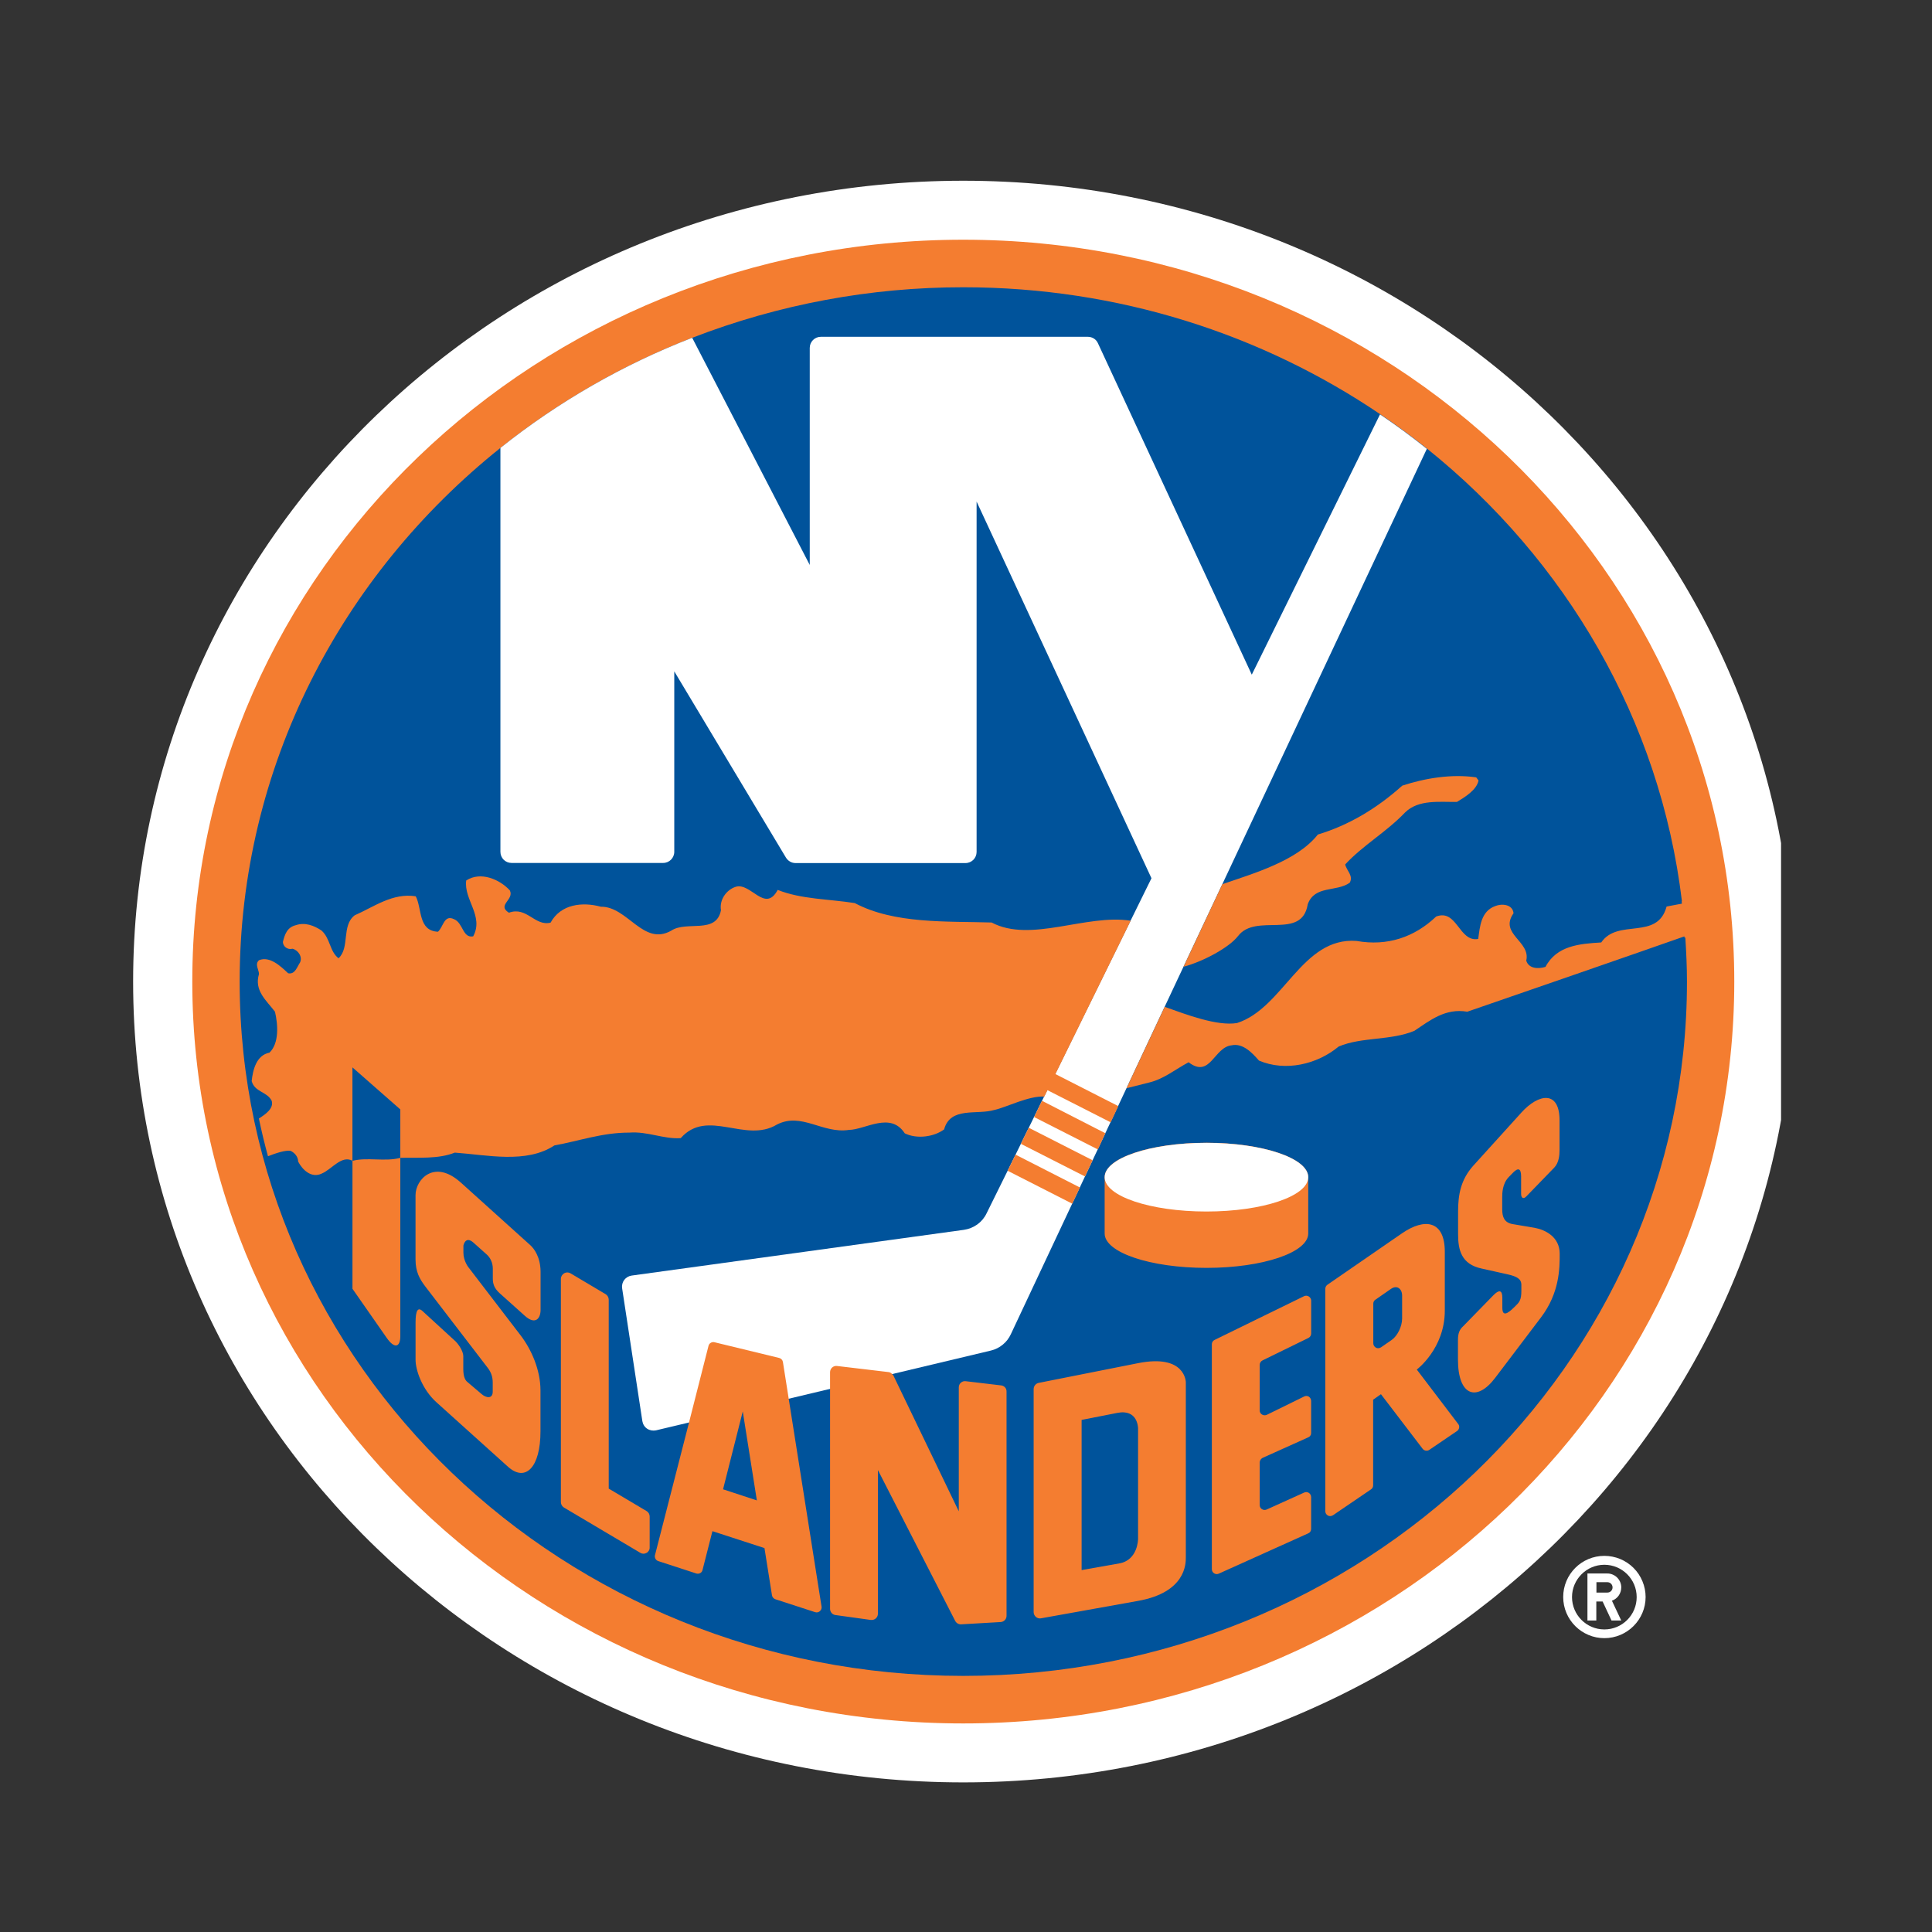 <svg width="64" height="64" viewBox="0 0 64 64" fill="none" xmlns="http://www.w3.org/2000/svg">
<rect x="0" y="0" width="64" height="64" fill="#333333" stroke="none"/>
<g clip-path="url(#clip0_33_1932)">
<path d="M31.91 5.987C16.723 5.987 4.41 17.866 4.41 32.516C4.41 47.166 16.723 59.044 31.91 59.044C47.098 59.044 59.41 47.166 59.41 32.516C59.41 17.866 47.098 5.987 31.91 5.987ZM53.146 51.54C52.394 51.54 51.783 52.15 51.783 52.903C51.783 53.656 52.397 54.266 53.146 54.266C53.902 54.266 54.513 53.652 54.513 52.903C54.513 52.724 54.477 52.546 54.408 52.381C54.34 52.215 54.239 52.065 54.112 51.938C53.985 51.812 53.834 51.711 53.669 51.643C53.503 51.575 53.325 51.54 53.146 51.54ZM53.146 53.977C52.556 53.977 52.075 53.497 52.075 52.906C52.075 52.316 52.559 51.835 53.146 51.835C53.739 51.835 54.217 52.316 54.217 52.906C54.217 53.497 53.739 53.977 53.146 53.977H53.146Z" fill="white"/>
<path d="M53.707 52.588C53.707 52.527 53.695 52.467 53.672 52.41C53.648 52.354 53.614 52.303 53.571 52.259C53.528 52.216 53.477 52.182 53.42 52.159C53.364 52.135 53.303 52.123 53.242 52.124H52.586V53.682H52.88V53.052H53.089L53.384 53.682H53.706L53.397 53.026C53.487 52.993 53.566 52.934 53.621 52.856C53.676 52.777 53.706 52.684 53.706 52.588H53.707ZM53.246 52.757H52.884V52.412H53.246C53.268 52.412 53.291 52.416 53.312 52.425C53.333 52.434 53.352 52.447 53.368 52.462C53.384 52.479 53.397 52.498 53.405 52.519C53.414 52.54 53.418 52.562 53.418 52.585C53.418 52.681 53.342 52.756 53.246 52.756V52.757Z" fill="white"/>
<path d="M31.91 7.941C17.804 7.941 6.37 18.943 6.37 32.516C6.37 46.088 17.804 57.091 31.91 57.091C46.017 57.091 57.45 46.089 57.45 32.516C57.45 18.943 46.017 7.941 31.91 7.941Z" fill="#F47D30"/>
<path d="M55.802 31.063C55.776 30.659 55.753 30.254 55.707 29.856L55.716 29.853C54.993 23.844 51.863 18.545 47.271 14.861C46.769 14.46 46.252 14.079 45.719 13.72C41.813 11.077 37.054 9.516 31.911 9.516C28.84 9.514 25.795 10.081 22.931 11.19C20.641 12.077 18.498 13.307 16.577 14.838C11.301 19.056 7.939 25.41 7.939 32.516C7.939 45.22 18.669 55.516 31.911 55.516C45.152 55.516 55.883 45.219 55.883 32.516C55.883 32.028 55.859 31.541 55.829 31.056" fill="#00539B"/>
<path d="M29.553 45.518L32.825 44.739C32.969 44.705 33.103 44.638 33.217 44.544C33.332 44.451 33.423 44.332 33.485 44.198L35.517 39.874L37.315 36.051L38.579 33.355L39.202 32.029L40.488 29.296L47.266 14.868C46.765 14.466 46.247 14.086 45.715 13.727L41.467 22.349L36.37 11.369C36.311 11.237 36.181 11.157 36.035 11.157H27.191C26.986 11.157 26.824 11.323 26.824 11.525V18.715L22.93 11.19C20.64 12.077 18.497 13.307 16.577 14.838V28.218C16.577 28.424 16.742 28.586 16.944 28.586H21.969C22.171 28.586 22.336 28.421 22.336 28.218V22.239L26.034 28.407C26.104 28.52 26.22 28.59 26.353 28.59H31.983C32.189 28.59 32.351 28.424 32.351 28.222V16.615L38.144 29.093L37.451 30.5L33.379 38.783L32.679 40.199C32.537 40.494 32.255 40.693 31.93 40.74L20.924 42.255C20.828 42.268 20.738 42.322 20.679 42.398C20.649 42.438 20.628 42.483 20.616 42.53C20.604 42.578 20.602 42.628 20.609 42.677L21.279 47.077C21.296 47.179 21.352 47.272 21.438 47.328C21.524 47.385 21.631 47.402 21.73 47.382L22.821 47.123" fill="white"/>
<path d="M35.774 39.337L33.641 38.249L33.379 38.783L35.521 39.874L35.773 39.337H35.773L35.774 39.337ZM36.616 37.54L34.517 36.465L34.255 37.003L36.368 38.077L36.616 37.54H36.616ZM33.817 37.891L35.943 38.972L36.194 38.435L34.079 37.358L33.817 37.891ZM26.127 46.334L25.935 45.117C25.93 45.085 25.915 45.056 25.893 45.032C25.872 45.009 25.843 44.992 25.812 44.984L23.67 44.464C23.628 44.453 23.584 44.459 23.547 44.481C23.509 44.503 23.482 44.538 23.471 44.58L22.825 47.12L21.697 51.517C21.677 51.6 21.724 51.687 21.806 51.713L23.067 52.124C23.11 52.137 23.156 52.132 23.196 52.111C23.215 52.1 23.232 52.086 23.245 52.068C23.258 52.05 23.267 52.03 23.272 52.008L23.6 50.722L25.324 51.282L25.573 52.847C25.583 52.906 25.626 52.956 25.682 52.976L26.999 53.404C27.055 53.424 27.112 53.411 27.158 53.374C27.201 53.334 27.225 53.281 27.215 53.221L26.127 46.334V46.334Z" fill="#F47D30"/>
<path d="M37.455 30.5C35.979 30.268 34.142 31.246 32.849 30.559C31.363 30.513 29.629 30.613 28.316 29.916C27.457 29.78 26.541 29.791 25.762 29.479C25.345 30.261 24.871 29.223 24.373 29.376C24.075 29.469 23.823 29.797 23.883 30.152C23.727 30.961 22.745 30.49 22.238 30.828C21.309 31.356 20.792 30.023 19.903 30.036C19.297 29.87 18.577 29.946 18.239 30.563C17.718 30.696 17.453 30.016 16.859 30.235C16.448 29.98 17.045 29.807 16.889 29.495C16.551 29.128 15.921 28.856 15.444 29.167C15.357 29.8 16.037 30.347 15.675 31.017C15.324 31.087 15.344 30.573 15.042 30.45C14.707 30.287 14.691 30.702 14.508 30.865C13.845 30.835 13.985 30.096 13.772 29.691C13.003 29.571 12.386 30.042 11.749 30.321C11.305 30.663 11.597 31.389 11.215 31.744C10.917 31.518 10.946 31.09 10.651 30.825C10.402 30.659 10.104 30.543 9.796 30.649C9.51 30.719 9.431 30.958 9.371 31.206C9.378 31.356 9.527 31.472 9.69 31.428C9.879 31.475 10.028 31.697 9.938 31.886C9.843 32.022 9.776 32.29 9.544 32.24C9.292 32.002 8.934 31.663 8.579 31.809C8.43 31.942 8.579 32.124 8.579 32.267C8.416 32.814 8.814 33.129 9.109 33.514C9.209 33.942 9.252 34.558 8.927 34.87C8.489 34.956 8.377 35.444 8.337 35.812C8.439 36.183 8.847 36.157 9 36.465C9.076 36.717 8.801 36.909 8.576 37.052C8.663 37.472 8.764 37.889 8.877 38.302C9.146 38.196 9.451 38.097 9.627 38.123C9.776 38.196 9.876 38.329 9.876 38.478C10.022 38.76 10.32 39.038 10.658 38.876C11 38.73 11.308 38.259 11.676 38.451V42.693L12.8 44.304C13.079 44.712 13.261 44.613 13.261 44.264V38.355C13.851 38.339 14.521 38.401 15.065 38.182C16.143 38.258 17.43 38.557 18.365 37.944C19.19 37.795 19.96 37.516 20.849 37.519C21.455 37.473 21.983 37.741 22.55 37.702C23.435 36.7 24.692 37.887 25.739 37.251C26.555 36.836 27.248 37.562 28.121 37.43C28.668 37.423 29.497 36.813 29.971 37.543C30.369 37.739 30.933 37.665 31.275 37.413C31.483 36.647 32.365 36.943 32.946 36.767C33.331 36.684 34.083 36.293 34.594 36.326L34.7 36.114L36.793 37.178L37.045 36.641L34.962 35.58L37.456 30.5L37.455 30.499L37.455 30.5ZM41.01 31.01C41.606 30.224 43.125 31.163 43.321 29.953C43.553 29.32 44.266 29.555 44.71 29.243C44.843 29.011 44.608 28.845 44.561 28.636C45.141 28.006 45.924 27.565 46.547 26.912C46.995 26.474 47.691 26.574 48.265 26.564C48.533 26.401 48.918 26.166 48.978 25.854L48.901 25.751C48.086 25.632 47.204 25.778 46.451 26.026C45.602 26.789 44.67 27.339 43.656 27.645C42.963 28.523 41.52 28.934 40.492 29.29L39.206 32.025C39.855 31.853 40.718 31.388 41.009 31.01H41.01Z" fill="#F47D30"/>
<path d="M17.555 41.237L15.267 39.175C14.382 38.379 13.765 39.079 13.765 39.589V41.721C13.765 42.129 13.901 42.368 14.087 42.614L16.16 45.316C16.276 45.469 16.322 45.622 16.322 45.8V46.102C16.322 46.341 16.11 46.321 15.944 46.172L15.496 45.791C15.331 45.668 15.347 45.412 15.347 45.193V44.918C15.347 44.772 15.192 44.51 15.036 44.384L14.001 43.435C13.842 43.286 13.766 43.412 13.766 43.813V45.047C13.766 45.372 13.974 46.019 14.462 46.456L16.833 48.592C17.41 49.106 17.904 48.605 17.904 47.418V46.058C17.904 45.382 17.602 44.702 17.251 44.242L15.51 41.97C15.51 41.97 15.351 41.764 15.351 41.496V41.261C15.351 41.261 15.414 40.919 15.689 41.168L16.133 41.565C16.246 41.671 16.325 41.834 16.325 42.026V42.348C16.325 42.537 16.375 42.676 16.547 42.835L17.383 43.585C17.735 43.903 17.907 43.674 17.907 43.396V42.116C17.901 41.644 17.698 41.362 17.555 41.236L17.555 41.237ZM21.422 50.058L20.165 49.312V43.054C20.165 43.019 20.156 42.984 20.139 42.953C20.122 42.922 20.098 42.895 20.069 42.875L18.895 42.178C18.864 42.16 18.828 42.151 18.792 42.151C18.756 42.151 18.721 42.16 18.69 42.178C18.627 42.215 18.58 42.285 18.58 42.361V49.762C18.58 49.832 18.62 49.901 18.68 49.938L21.213 51.44C21.244 51.459 21.28 51.469 21.316 51.469C21.352 51.469 21.388 51.459 21.419 51.44C21.451 51.423 21.477 51.397 21.495 51.365C21.514 51.333 21.523 51.297 21.521 51.261V50.233C21.521 50.198 21.511 50.164 21.494 50.133C21.477 50.102 21.452 50.076 21.422 50.058ZM37.697 45.157L34.407 45.81C34.361 45.82 34.319 45.845 34.289 45.882C34.259 45.919 34.242 45.965 34.241 46.012V53.407C34.241 53.467 34.272 53.523 34.315 53.563C34.338 53.583 34.365 53.597 34.394 53.605C34.424 53.614 34.454 53.615 34.484 53.609L37.697 53.032C39.282 52.75 39.282 51.799 39.282 51.593V45.793C39.282 45.793 39.282 44.841 37.697 45.157L37.697 45.157ZM43.357 42.948C43.334 42.933 43.307 42.924 43.279 42.922C43.251 42.92 43.223 42.926 43.198 42.938L40.234 44.387C40.206 44.4 40.183 44.421 40.167 44.447C40.151 44.473 40.143 44.503 40.144 44.533V51.978C40.144 52.038 40.171 52.087 40.217 52.117C40.263 52.147 40.319 52.154 40.372 52.13L43.337 50.794C43.366 50.782 43.391 50.762 43.408 50.735C43.425 50.708 43.434 50.677 43.433 50.645V49.594C43.433 49.567 43.426 49.54 43.414 49.516C43.401 49.491 43.383 49.471 43.36 49.455C43.337 49.44 43.311 49.431 43.284 49.428C43.257 49.426 43.229 49.431 43.204 49.442L41.958 50.006C41.904 50.029 41.848 50.022 41.801 49.992C41.755 49.962 41.729 49.913 41.729 49.856V48.447C41.729 48.38 41.769 48.324 41.825 48.294L43.337 47.614C43.366 47.602 43.391 47.582 43.408 47.555C43.426 47.528 43.434 47.497 43.433 47.465V46.407C43.432 46.38 43.425 46.353 43.413 46.329C43.4 46.305 43.382 46.284 43.36 46.268C43.337 46.253 43.309 46.245 43.282 46.243C43.254 46.242 43.226 46.248 43.201 46.261L41.964 46.868C41.939 46.879 41.911 46.884 41.883 46.883C41.856 46.881 41.829 46.872 41.805 46.858C41.781 46.843 41.761 46.823 41.748 46.799C41.734 46.774 41.728 46.746 41.729 46.718V45.213C41.729 45.15 41.766 45.094 41.819 45.067L43.344 44.321C43.371 44.307 43.395 44.286 43.41 44.26C43.426 44.233 43.434 44.203 43.434 44.172V43.084C43.434 43.057 43.427 43.03 43.413 43.007C43.4 42.983 43.381 42.963 43.357 42.949L43.358 42.948H43.357ZM46.932 45.369C46.932 45.369 47.861 44.676 47.861 43.416V41.466C47.861 40.431 47.198 40.335 46.442 40.856L43.971 42.56C43.95 42.576 43.932 42.596 43.92 42.62C43.908 42.643 43.902 42.67 43.902 42.696V50.058C43.902 50.121 43.935 50.174 43.988 50.204C44.041 50.234 44.104 50.227 44.158 50.194L45.414 49.339C45.437 49.324 45.455 49.305 45.468 49.282C45.48 49.258 45.487 49.232 45.487 49.206V46.367L45.746 46.185L47.126 47.992C47.151 48.025 47.188 48.047 47.229 48.054C47.27 48.061 47.313 48.052 47.347 48.029L48.266 47.405C48.303 47.379 48.328 47.34 48.336 47.295C48.34 47.273 48.34 47.25 48.334 47.228C48.328 47.206 48.317 47.186 48.302 47.169L46.933 45.368V45.369L46.932 45.369ZM50.394 36.86L48.799 38.621C48.391 39.082 48.301 39.569 48.301 40.133V40.883C48.301 41.406 48.407 41.88 49.084 42.023L49.959 42.218C50.241 42.285 50.397 42.361 50.397 42.563V42.76C50.397 43.068 50.328 43.141 50.195 43.27C50.062 43.399 49.767 43.708 49.767 43.324V42.995C49.767 42.723 49.654 42.723 49.478 42.899L48.47 43.933C48.35 44.039 48.297 44.169 48.297 44.381V45.041C48.297 46.228 48.911 46.463 49.534 45.638L51.044 43.645C51.667 42.825 51.667 42.007 51.667 41.532C51.667 40.968 51.182 40.736 50.837 40.673L50.098 40.548C49.836 40.498 49.763 40.319 49.763 40.063V39.662C49.763 39.54 49.763 39.218 49.975 38.996L50.124 38.843C50.28 38.684 50.389 38.688 50.389 38.973V39.553C50.389 39.673 50.459 39.742 50.565 39.629L51.487 38.678C51.643 38.515 51.662 38.263 51.662 38.091V37.122C51.667 36.12 50.977 36.213 50.393 36.86L50.394 36.86ZM39.965 37.855C38.101 37.855 36.593 38.362 36.593 38.992V40.862C36.593 41.489 38.101 42 39.965 42C41.825 42 43.337 41.492 43.337 40.862V38.992C43.334 38.365 41.822 37.854 39.965 37.854V37.855ZM39.374 35.189C40.094 35.739 40.213 34.688 40.797 34.628C41.165 34.546 41.473 34.867 41.705 35.133C42.581 35.507 43.635 35.259 44.345 34.668C45.108 34.343 46.082 34.476 46.858 34.144C47.376 33.799 47.877 33.391 48.606 33.514C50.768 32.768 53.859 31.701 56.107 30.911C56.08 30.51 56.157 30.258 56.107 29.86L55.208 30.03C54.903 31.167 53.593 30.411 53.043 31.22C52.336 31.263 51.57 31.319 51.196 32.029C50.97 32.099 50.645 32.099 50.559 31.823C50.712 31.174 49.651 30.945 50.138 30.252C50.108 29.956 49.753 29.923 49.528 30.016C49.057 30.189 49.024 30.693 48.968 31.104C48.328 31.22 48.271 30.099 47.575 30.361C46.862 31.041 45.963 31.353 44.939 31.17C43.125 31.031 42.525 33.395 40.976 33.89C40.309 33.996 39.308 33.611 38.582 33.353L37.318 36.048L38.058 35.862C38.545 35.749 38.93 35.425 39.374 35.189L39.374 35.189ZM33.163 45.893L31.99 45.754C31.961 45.75 31.932 45.753 31.905 45.761C31.877 45.77 31.852 45.784 31.831 45.803C31.808 45.823 31.791 45.847 31.779 45.873C31.767 45.901 31.761 45.93 31.761 45.959V50.064L29.596 45.568C29.586 45.548 29.566 45.532 29.553 45.518C29.519 45.482 29.483 45.455 29.433 45.452L27.729 45.25C27.7 45.246 27.67 45.248 27.642 45.257C27.614 45.266 27.588 45.28 27.566 45.3C27.545 45.319 27.528 45.342 27.516 45.369C27.504 45.395 27.498 45.423 27.497 45.452V53.294C27.497 53.397 27.57 53.487 27.673 53.5L28.847 53.663C28.876 53.666 28.906 53.664 28.935 53.655C28.963 53.647 28.99 53.632 29.012 53.613C29.034 53.593 29.052 53.569 29.064 53.542C29.076 53.515 29.082 53.486 29.082 53.457V48.698L31.642 53.695C31.682 53.768 31.755 53.811 31.838 53.808L33.151 53.732C33.203 53.728 33.252 53.705 33.288 53.667C33.324 53.629 33.343 53.579 33.343 53.526V46.099C33.347 45.989 33.267 45.906 33.164 45.893H33.164L33.163 45.893Z" fill="#F47D30"/>
<path d="M37.007 46.805L35.83 47.036V52.011L37.081 51.789C37.7 51.679 37.7 50.979 37.7 50.979V47.305C37.697 47.305 37.697 46.666 37.007 46.805H37.007ZM46.073 42.699L45.562 43.054C45.54 43.068 45.522 43.088 45.51 43.111C45.497 43.135 45.492 43.161 45.492 43.187V44.497C45.492 44.56 45.526 44.613 45.579 44.643C45.632 44.672 45.694 44.666 45.748 44.632L46.102 44.387C46.292 44.254 46.447 43.943 46.447 43.677V42.914C46.444 42.692 46.278 42.556 46.073 42.699L46.073 42.699ZM25.072 49.703L24.605 46.755L23.952 49.335L25.073 49.703H25.072ZM13.261 38.355V36.751L11.675 35.358V38.455C12.159 38.325 12.756 38.491 13.26 38.355L13.261 38.355V38.355Z" fill="#00539B"/>
<path d="M39.965 40.133C41.828 40.133 43.337 39.624 43.337 38.996C43.337 38.367 41.828 37.858 39.965 37.858C38.102 37.858 36.593 38.367 36.593 38.996C36.593 39.624 38.102 40.133 39.965 40.133Z" fill="white"/>
</g>
<defs>
<clipPath id="clip0_33_1932">
<rect width="55" height="55" fill="white" transform="translate(4 5)"/>
</clipPath>
</defs>
</svg>
